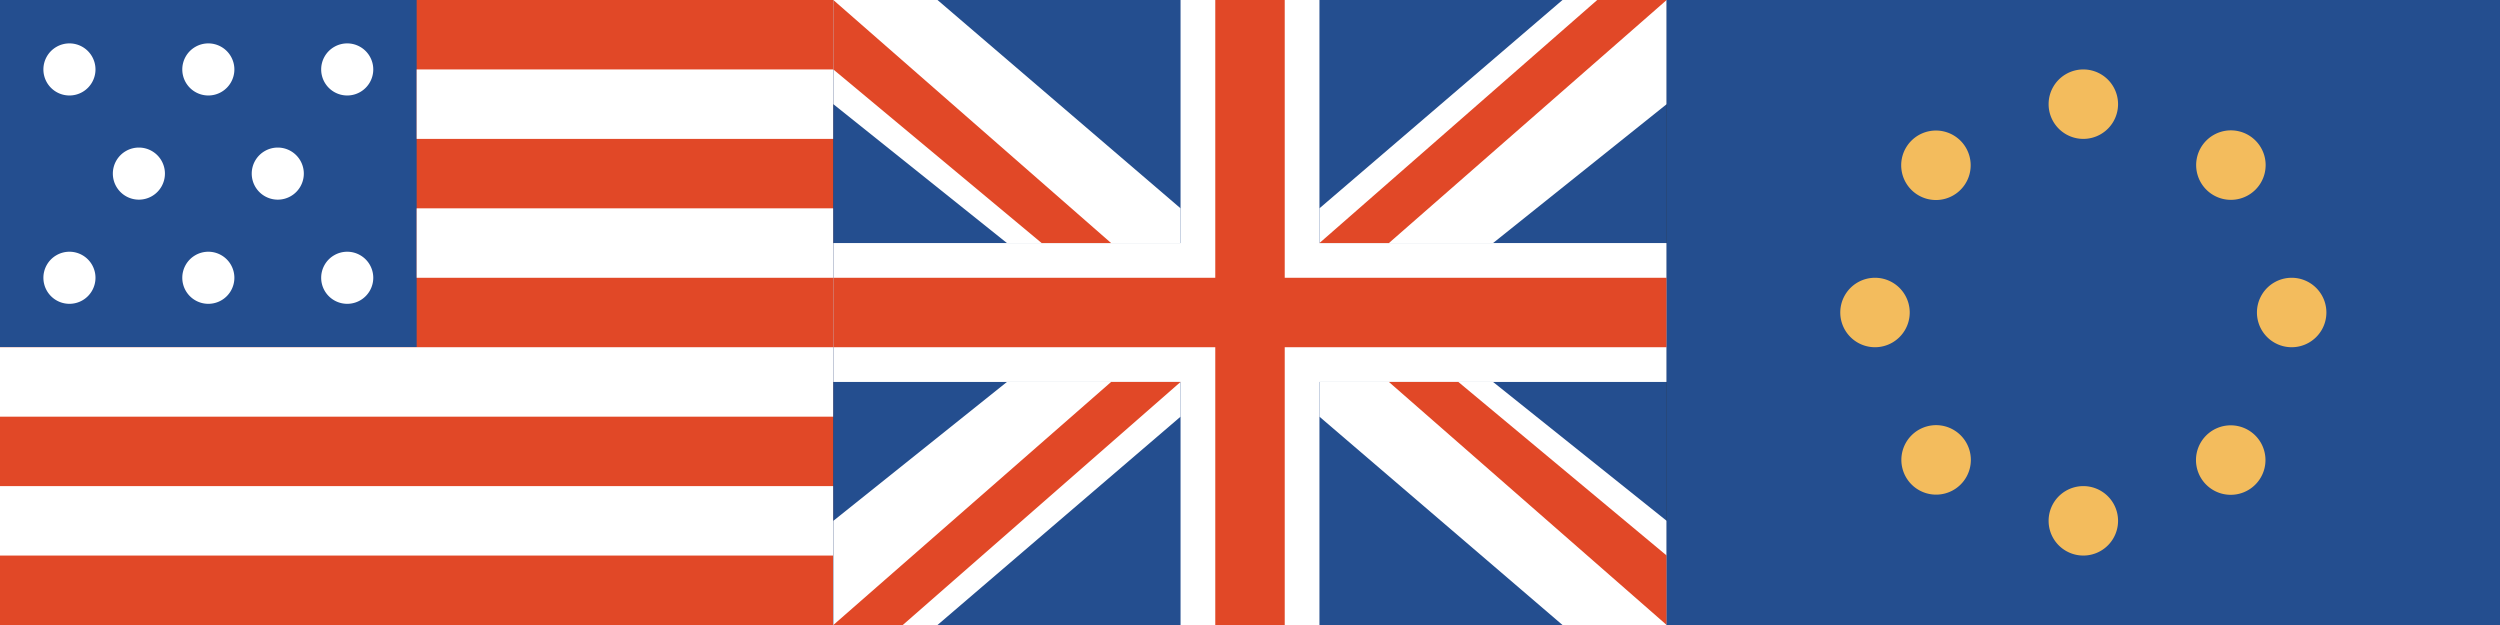 <svg xmlns="http://www.w3.org/2000/svg" viewBox="0 0 72 18"><rect x="0" y="0" width="72" height="18" fill="#333333" stroke="none"/><path fill="#244E8F" d="M0 0h24v18H0V0Z" class="Curve"/><path fill="#E14827" d="M12 0v10H0v8h24V0H12Z" class="Curve"/><path fill="#FFF" d="M12 2h12v2H12V2ZM12 6h12v2H12V6ZM0 10h24v2H0v-2ZM0 14h24v2H0v-2Z" class="Curve"/><path fill="#244E8F" d="M1 2a1 1 0 1 1 2 0 1 1 0 0 1-2 0ZM5 2a1 1 0 1 1 2 0 1 1 0 0 1-2 0ZM9 2a1 1 0 1 1 2 0 1 1 0 0 1-2 0ZM3 5a1 1 0 1 1 2 0 1 1 0 0 1-2 0ZM7 5a1 1 0 1 1 2 0 1 1 0 0 1-2 0ZM1 8a1 1 0 1 1 2 0 1 1 0 0 1-2 0ZM5 8a1 1 0 1 1 2 0 1 1 0 0 1-2 0ZM9 8a1 1 0 1 1 2 0 1 1 0 0 1-2 0Z" class="Curve"/><path fill="#FFF" d="M1.25 2a.75.75 0 1 1 1.5 0 .75.75 0 0 1-1.5 0ZM5.25 2a.75.75 0 1 1 1.5 0 .75.75 0 0 1-1.5 0ZM9.25 2a.75.75 0 1 1 1.5 0 .75.75 0 0 1-1.5 0ZM3.25 5a.75.75 0 1 1 1.5 0 .75.75 0 0 1-1.5 0ZM7.25 5a.75.75 0 1 1 1.5 0 .75.75 0 0 1-1.5 0ZM1.25 8a.75.75 0 1 1 1.5 0 .75.75 0 0 1-1.5 0ZM5.25 8a.75.75 0 1 1 1.5 0 .75.75 0 0 1-1.5 0ZM9.25 8a.75.75 0 1 1 1.5 0 .75.75 0 0 1-1.5 0Z" class="Curve"/><path fill="#244E8F" d="M24 0h24v18H24V0Z" class="Curve"/><path fill="#FFF" d="M34 0h4v18h-4V0Z" class="Curve"/><path fill="#FFF" d="M48 7v4H24V7h24Z" class="Curve"/><path fill="#E14827" d="M35 0h2v18h-2V0Z" class="Curve"/><path fill="#E14827" d="M48 8v2H24V8h24Z" class="Curve"/><path fill="#FFF" d="m27 0 7 6v1h-5l-5-4V0h3ZM45 18l-7-6v-1h5l5 4v3h-3ZM45 0l-7 6v1h5l5-4V0h-3ZM27 18l7-6v-1h-5l-5 4v3h3Z" class="Curve"/><path fill="#E14827" d="m38 7 8-7h2l-8 7h-2ZM34 11l-8 7h-2l8-7h2ZM40 11l8 7v-2l-6-5h-2ZM32 7l-8-7v2l6 5h2Z" class="Curve"/><path fill="#244E8F" d="M48 0h24v18H48V0Z" class="Curve"/><path fill="#F3BC5D" d="M59 3a1 1 0 1 1 2 0 1 1 0 0 1-2 0ZM66 8a1 1 0 1 1 0 2 1 1 0 0 1 0-2ZM64.95 12.54a1 1 0 1 1-1.41 1.42 1 1 0 0 1 1.41-1.42ZM63.54 4.05a1 1 0 1 1 1.42 1.41 1 1 0 0 1-1.42-1.41Z" class="Curve"/><path fill="#F3BC5D" d="M59.25 3a.75.75 0 1 1 1.5 0 .75.75 0 0 1-1.5 0ZM66 8.25a.75.75 0 1 1 0 1.5.75.75 0 0 1 0-1.5ZM64.77 12.71c.3.3.3.77 0 1.06a.75.75 0 1 1 0-1.06ZM63.71 4.23c.3-.3.77-.3 1.06 0a.75.75 0 1 1-1.06 0ZM59 15a1 1 0 1 1 2 0 1 1 0 0 1-2 0ZM54 8a1 1 0 1 1 0 2 1 1 0 0 1 0-2ZM56.46 4.05a1 1 0 1 1-1.41 1.42 1 1 0 0 1 1.41-1.42ZM55.05 12.54a1 1 0 1 1 1.42 1.41 1 1 0 0 1-1.42-1.41Z" class="Curve"/><path fill="#F3BC5D" d="M59.25 15a.75.75 0 1 1 1.5 0 .75.75 0 0 1-1.5 0ZM54 8.25a.75.75 0 1 1 0 1.5.75.75 0 0 1 0-1.5ZM56.29 4.23c.3.29.3.76 0 1.06a.75.75 0 1 1 0-1.06ZM55.23 12.71c.3-.3.76-.3 1.06 0a.75.75 0 1 1-1.06 0Z" class="Curve"/></svg>